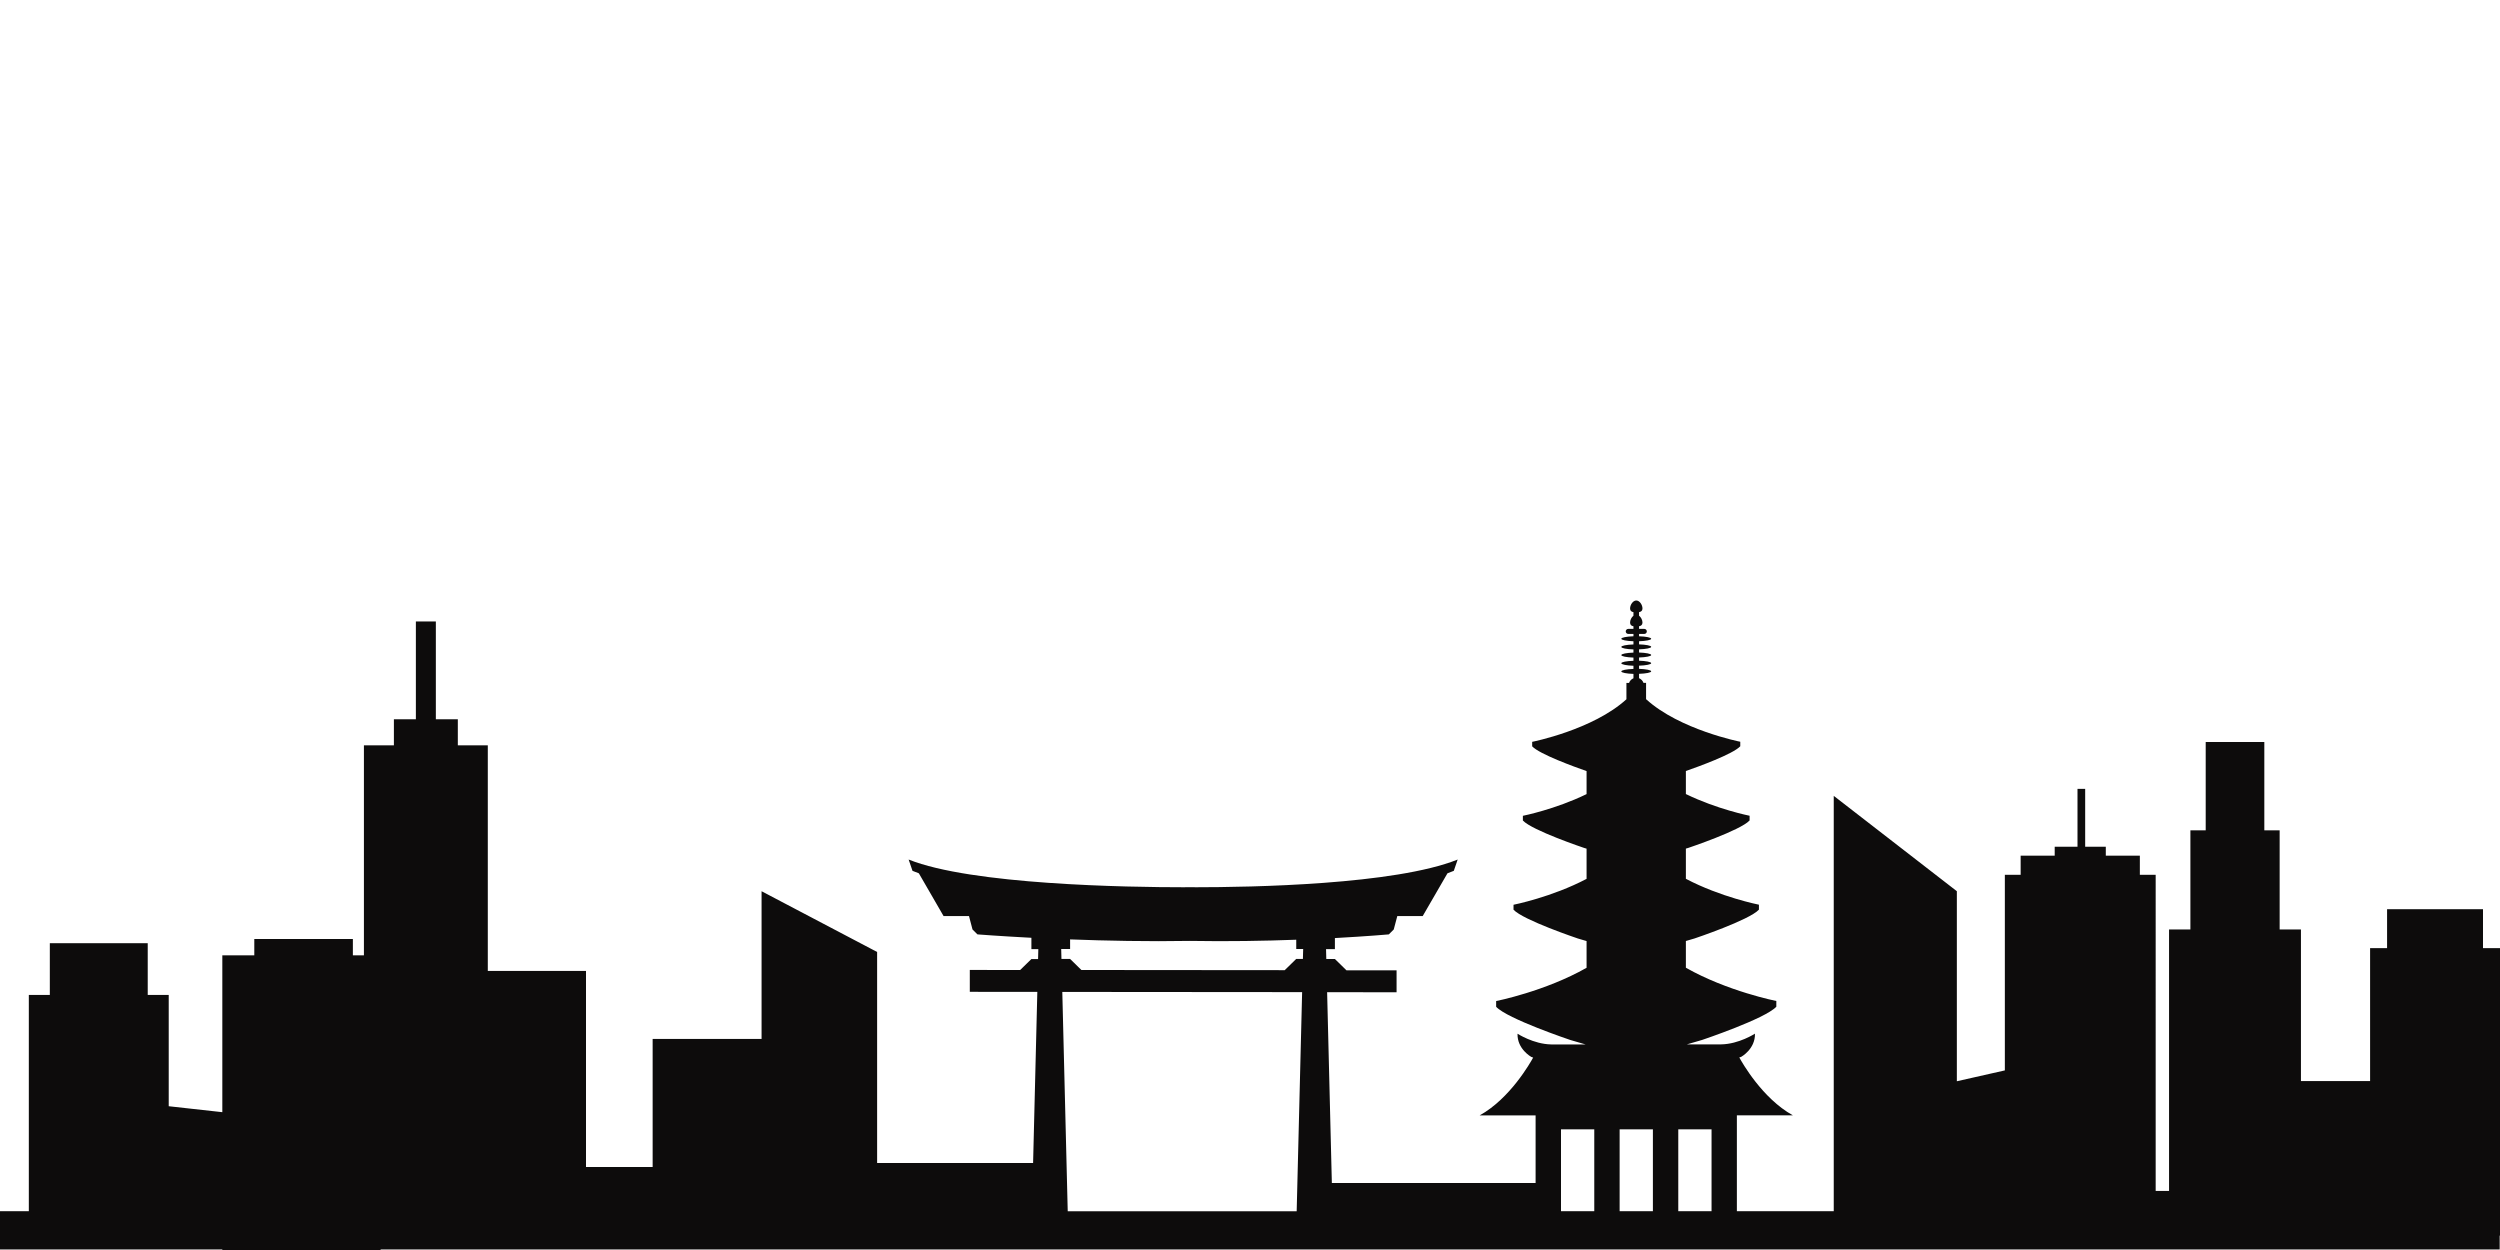 <?xml version="1.0" encoding="utf-8"?>
<!-- Generator: Adobe Illustrator 16.0.4, SVG Export Plug-In . SVG Version: 6.00 Build 0)  -->
<!DOCTYPE svg PUBLIC "-//W3C//DTD SVG 1.1//EN" "http://www.w3.org/Graphics/SVG/1.1/DTD/svg11.dtd">
<svg version="1.1" id="Layer_1" xmlns:x="http://ns.adobe.com/Extensibility/1.0/" xmlns:i="http://ns.adobe.com/AdobeIllustrator/10.0/" xmlns:graph="http://ns.adobe.com/Graphs/1.0/"
	 xmlns="http://www.w3.org/2000/svg" xmlns:xlink="http://www.w3.org/1999/xlink" x="0px" y="0px" width="100px" height="50px"
	 viewBox="0 0 100 50" enable-background="new 0 0 100 50" xml:space="preserve">
<path fill="#231F20" d="M-86.903,90.326l-0.058-0.013c0.021-0.016,0.038-0.034,0.058-0.053V90.326z"/>
<path id="XMLID_592_" fill="#0D0C0C" d="M100,37.924h-0.68v-1.557h-3.837v1.557h-0.679v5.318h-2.766v-6.063h-0.852v-3.966h-0.613
	V29.68h-2.345v3.533h-0.612v3.966h-0.854v10.459h-0.535V34.992h-0.633v-0.764h-1.362V33.87h-0.825v-2.314h-0.307v2.314h-0.912v0.358
	h-1.362v0.764h-0.632v7.824l-1.92,0.434v-7.602l-4.924-3.814v16.615h-3.875v-3.837h2.238c-1.223-0.678-2.033-2.116-2.141-2.314
	l0.074-0.023c0,0,0.57-0.312,0.552-0.929c0,0-0.638,0.417-1.349,0.429h-1.373l0.613-0.179c0,0,2.52-0.846,2.964-1.327V40.04
	c0,0-1.96-0.388-3.618-1.331V37.64l0.348-0.102c0,0,2.189-0.734,2.574-1.152v-0.198c0,0-1.534-0.304-2.922-1.036v-1.208l0.1-0.029
	c0,0,2.082-0.698,2.449-1.097v-0.188c0,0-1.295-0.257-2.549-0.868V30.84c0.477-0.166,1.887-0.676,2.176-0.99v-0.18
	c0,0-2.429-0.48-3.768-1.703v-0.652H65.74c-0.031-0.086-0.096-0.153-0.178-0.187v-0.175c0.277-0.009,0.486-0.05,0.486-0.099
	c0-0.05-0.209-0.091-0.486-0.1v-0.127c0.277-0.009,0.486-0.05,0.486-0.1c0-0.049-0.209-0.09-0.486-0.099v-0.128
	c0.277-0.009,0.486-0.05,0.486-0.099c0-0.05-0.209-0.091-0.486-0.1v-0.127c0.277-0.009,0.486-0.05,0.486-0.1
	c0-0.049-0.209-0.09-0.486-0.099V25.65c0.277-0.009,0.486-0.05,0.486-0.099c0-0.05-0.209-0.091-0.486-0.1v-0.094h0.21
	c0.056,0,0.101-0.045,0.101-0.1c0-0.056-0.045-0.101-0.101-0.101h-0.21v-0.105c0.08-0.016,0.137-0.054,0.137-0.15
	c0-0.096-0.057-0.212-0.137-0.273v-0.142c0.08-0.015,0.137-0.054,0.137-0.149c0-0.137-0.111-0.317-0.248-0.317
	s-0.248,0.181-0.248,0.317c0,0.096,0.055,0.135,0.135,0.149v0.142c-0.08,0.062-0.135,0.178-0.135,0.273
	c0,0.097,0.055,0.135,0.135,0.15v0.105h-0.209c-0.055,0-0.1,0.045-0.1,0.101c0,0.055,0.045,0.1,0.1,0.1h0.209v0.094
	c-0.276,0.009-0.486,0.05-0.486,0.1c0,0.049,0.21,0.09,0.486,0.099v0.128c-0.276,0.009-0.486,0.05-0.486,0.099
	c0,0.05,0.21,0.091,0.486,0.1v0.127c-0.276,0.009-0.486,0.05-0.486,0.1c0,0.049,0.21,0.09,0.486,0.099v0.128
	c-0.276,0.009-0.486,0.05-0.486,0.099c0,0.05,0.21,0.091,0.486,0.1v0.127c-0.276,0.009-0.486,0.05-0.486,0.1
	c0,0.049,0.21,0.09,0.486,0.099v0.175c-0.082,0.033-0.146,0.101-0.177,0.187h-0.104v0.652c-1.34,1.223-3.77,1.703-3.77,1.703v0.18
	c0.291,0.314,1.7,0.824,2.176,0.99v0.921c-1.253,0.611-2.548,0.868-2.548,0.868v0.188c0.367,0.398,2.45,1.097,2.45,1.097
	l0.098,0.029v1.208c-1.387,0.732-2.922,1.036-2.922,1.036v0.198c0.387,0.418,2.575,1.152,2.575,1.152l0.347,0.102v1.069
	c-1.656,0.943-3.617,1.331-3.617,1.331v0.229c0.443,0.481,2.964,1.327,2.964,1.327l0.612,0.179h-1.373
	c-0.711-0.012-1.348-0.429-1.348-0.429c-0.019,0.616,0.551,0.929,0.551,0.929l0.074,0.026c-0.113,0.207-0.922,1.637-2.139,2.312
	h2.237v2.706h-8.15l-0.189-7.633l2.778,0.002v-0.876l-2.004-0.001l-0.462-0.453h-0.345l-0.01-0.396h0.354v-0.442
	c1.321-0.072,2.157-0.147,2.157-0.147l0.197-0.197l0.142-0.537h1.017l0.989-1.709l0.254-0.099l0.155-0.452
	c-2.508,1.008-8.249,1.109-10.519,1.109v-0.002c-0.06,0.001-0.125,0.001-0.193,0.001c-0.068,0-0.132,0-0.191-0.001v0.002
	c-2.322,0.001-8.549-0.101-11.059-1.109l0.155,0.452l0.254,0.099l0.988,1.709h1.017l0.141,0.537l0.198,0.197
	c0,0,0.848,0.067,2.158,0.136v0.454h0.277l-0.01,0.396h-0.267L40.807,38.8l-2.015-0.002v0.875l2.701,0.003l-0.169,6.844h-6.239
	v-8.441l-4.622-2.43v5.907h-4.357v5.123H23.44v-7.841h-3.928v-9.024h-1.199v-1.043h-0.879v-3.913h-0.799v3.913h-0.879v1.043h-1.199
	v8.399h-0.442V37.56h-3.943v0.653H8.893v6.274l-2.144-0.238v-4.452H5.909v-2.07H1.993v2.07H1.153v8.652H0v1.53h8.893V50h6.331
	v-0.021h11.814h6.904h66.045v-0.556H100V37.924z M68.462,45.173v3.276h-1.331v-3.276H68.462z M66.116,45.173v3.276h-1.331v-3.276
	H66.116z M63.771,45.173v3.276h-1.331v-3.276H63.771z M42.492,39.677l9.593,0.008l-0.218,8.765h-9.158L42.492,39.677z
	 M42.804,37.961v-0.385c1.426,0.054,3.116,0.09,4.793,0.06c1.529,0.027,3,0,4.253-0.047v0.372h0.277l-0.011,0.396h-0.267l-0.46,0.45
	l-8.133-0.007l-0.453-0.443h-0.345l-0.01-0.396H42.804z"/>
</svg>
